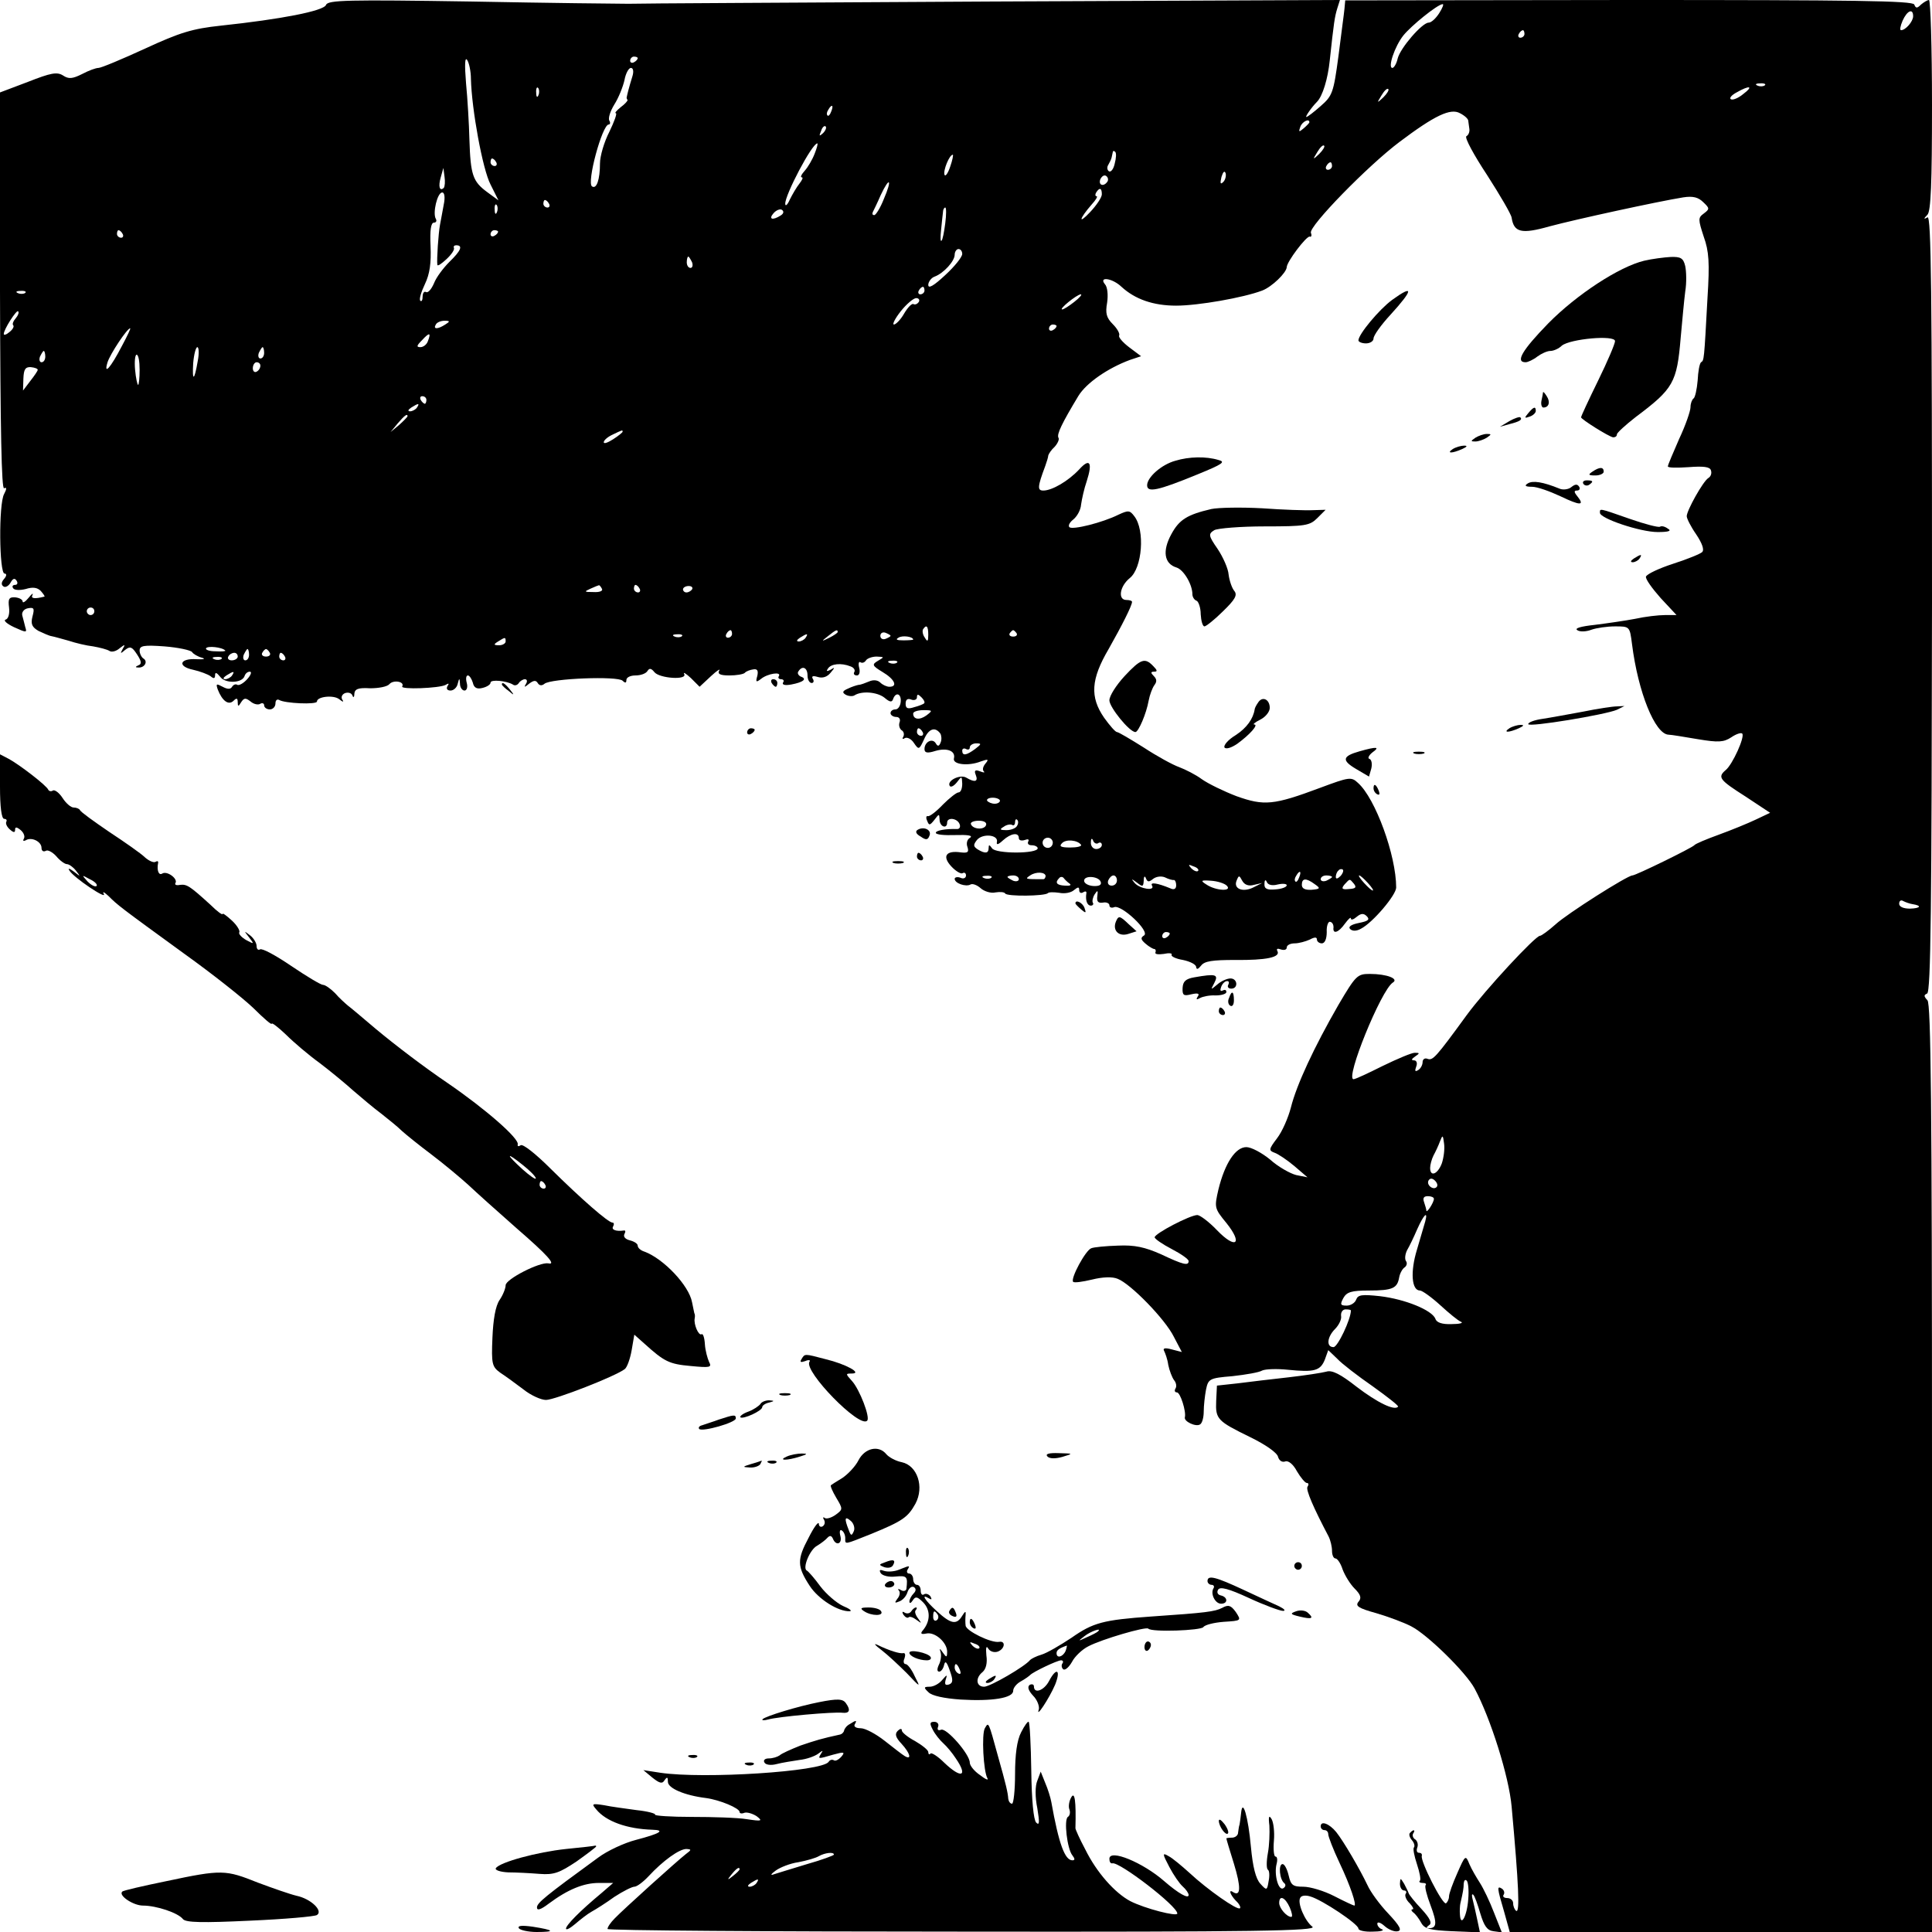 <?xml version="1.0" standalone="no"?>
<!DOCTYPE svg PUBLIC "-//W3C//DTD SVG 20010904//EN"
 "http://www.w3.org/TR/2001/REC-SVG-20010904/DTD/svg10.dtd">
<svg version="1.0" xmlns="http://www.w3.org/2000/svg"
 width="512pt" height="512pt" viewBox="0 0 512 512"
 preserveAspectRatio="xMidYMid meet">
<g transform="translate(0,512) scale(0.1,-0.1)"
fill="#000000" stroke="none">
<path d="M864 5107 c-6 -16 -119 -38 -279 -55 -75 -8 -108 -18 -201 -61 -61
-28 -116 -51 -123 -51 -7 0 -26 -7 -43 -16 -26 -13 -36 -14 -51 -4 -16 10 -32
7 -93 -17 l-74 -28 0 -528 c1 -366 4 -526 11 -521 7 4 7 -2 0 -15 -15 -26 -13
-211 1 -211 6 0 6 -6 -1 -14 -8 -9 -8 -16 -2 -20 5 -4 14 1 19 10 6 11 11 13
16 5 4 -6 2 -11 -4 -11 -6 0 -9 -4 -5 -9 3 -5 17 -6 33 -2 19 6 31 4 40 -5 7
-8 11 -14 10 -15 -27 -7 -37 -5 -32 4 3 7 -2 3 -10 -7 -9 -11 -16 -15 -16 -10
0 5 -9 10 -20 11 -16 1 -19 -4 -16 -27 2 -17 -2 -30 -9 -32 -7 -2 3 -11 22
-20 33 -15 35 -15 30 0 -2 9 -6 23 -8 31 -2 8 4 17 15 19 16 3 18 0 12 -22 -5
-20 -1 -28 16 -38 13 -6 28 -13 35 -14 6 -1 27 -7 45 -12 18 -6 47 -13 65 -15
17 -3 37 -8 43 -12 6 -4 18 -1 27 7 14 11 16 11 8 -2 -7 -13 -6 -13 7 -2 13
10 18 8 31 -12 12 -18 13 -26 4 -29 -9 -4 -9 -6 0 -6 16 -1 26 16 13 24 -5 3
-10 13 -10 21 0 13 11 15 66 11 37 -3 69 -10 73 -15 3 -5 15 -12 26 -15 11 -3
5 -5 -14 -4 -45 3 -52 -19 -9 -28 18 -4 39 -12 46 -17 8 -7 12 -7 12 3 0 8 4
7 13 -4 13 -19 58 -18 65 1 2 7 8 12 14 12 6 0 3 -9 -7 -20 -10 -11 -21 -17
-26 -15 -4 3 -10 1 -14 -5 -4 -7 -12 -7 -25 0 -17 9 -18 8 -13 -7 12 -31 29
-43 42 -30 8 8 11 7 11 -4 0 -12 2 -12 9 0 8 12 12 12 25 2 8 -7 20 -10 26 -6
5 3 10 1 10 -4 0 -6 7 -11 15 -11 8 0 15 7 15 16 0 8 4 12 10 9 14 -9 100 -13
100 -4 0 13 44 18 59 6 10 -8 13 -8 8 -1 -4 7 0 14 7 17 8 3 17 1 20 -6 2 -7
5 -5 5 4 1 13 10 17 42 15 22 0 45 4 51 11 10 12 41 7 34 -6 -6 -9 99 -5 115
4 8 5 10 4 5 -3 -4 -7 -1 -12 8 -12 8 0 17 8 19 18 4 16 5 16 6 0 0 -10 6 -18
12 -18 6 0 9 9 6 20 -3 11 -2 20 3 20 4 0 10 -9 13 -19 3 -14 11 -18 26 -14
12 3 21 9 21 14 0 9 42 5 59 -5 5 -4 12 -2 16 4 3 5 11 10 16 10 6 0 7 -6 3
-12 -6 -10 -4 -10 8 0 12 9 18 10 23 2 4 -7 11 -8 18 -2 17 14 194 21 207 8 7
-7 10 -6 10 2 0 7 11 12 24 12 14 0 28 5 32 12 5 8 10 7 18 -3 13 -17 89 -22
79 -5 -3 6 5 1 18 -11 l23 -23 30 28 c16 15 26 21 22 15 -5 -9 2 -13 27 -13
18 0 37 3 41 7 3 4 14 8 22 9 11 2 14 -3 11 -17 -5 -17 -3 -18 10 -8 17 14 55
20 47 7 -3 -4 0 -8 6 -8 6 0 9 -4 5 -9 -3 -6 6 -8 22 -5 32 6 43 15 25 21 -6
3 -10 9 -6 14 10 16 24 10 24 -11 0 -11 5 -20 11 -20 5 0 7 5 3 11 -4 7 0 9
13 5 13 -4 25 0 34 11 12 14 12 16 0 8 -10 -5 -12 -4 -7 3 8 13 35 16 60 6 9
-3 13 -10 10 -15 -3 -5 0 -9 7 -9 6 0 9 8 6 20 -3 11 -1 18 3 15 5 -3 11 -1
15 5 3 5 16 10 28 10 21 -1 21 -1 4 -11 -17 -10 -16 -13 12 -30 32 -19 41 -39
18 -39 -7 0 -18 5 -24 11 -7 7 -19 8 -30 3 -10 -4 -22 -9 -28 -9 -5 -1 -18 -5
-28 -10 -14 -6 -16 -10 -6 -16 7 -4 18 -5 23 -2 20 13 61 9 80 -6 14 -12 20
-13 23 -3 7 19 22 14 20 -8 -1 -11 -7 -20 -14 -20 -7 0 -13 -4 -13 -10 0 -5 7
-10 15 -10 8 0 12 -6 9 -14 -3 -8 0 -17 5 -21 6 -3 8 -11 5 -17 -4 -6 -2 -8 4
-4 6 3 17 -2 24 -13 13 -19 14 -18 27 10 12 28 29 34 43 15 3 -5 4 -16 1 -23
-4 -11 -8 -12 -13 -3 -9 15 -30 4 -30 -15 0 -10 7 -12 29 -5 31 9 54 0 49 -20
-4 -16 38 -21 71 -8 20 7 22 6 13 -5 -7 -8 -9 -17 -5 -21 4 -4 0 -4 -10 0 -13
5 -16 2 -11 -10 7 -18 -3 -20 -25 -7 -16 10 -53 -8 -44 -22 3 -4 11 0 19 10
13 17 13 17 14 -4 0 -13 -4 -23 -10 -23 -5 0 -24 -15 -41 -32 -17 -18 -35 -32
-40 -31 -4 2 -6 -4 -2 -12 5 -13 7 -13 19 2 13 17 13 17 14 1 0 -19 20 -26 20
-8 0 15 27 12 33 -4 3 -7 0 -13 -6 -13 -32 1 -57 -4 -57 -10 0 -5 23 -7 52 -6
32 1 47 -1 39 -7 -8 -4 -11 -15 -7 -25 4 -13 1 -16 -17 -14 -40 6 -51 -10 -26
-37 12 -13 26 -21 30 -18 5 3 9 0 9 -6 0 -7 -7 -10 -15 -6 -8 3 -15 1 -15 -3
0 -12 30 -22 42 -15 5 3 17 -1 27 -10 9 -8 27 -14 39 -11 12 2 24 1 26 -3 5
-8 104 -7 113 1 2 3 16 3 30 1 14 -3 31 0 39 7 11 9 14 9 14 0 0 -7 5 -9 10
-6 6 4 10 3 9 -2 -3 -19 2 -33 12 -33 5 0 8 4 5 8 -2 4 0 14 5 22 8 12 9 11 7
-5 -2 -14 2 -19 15 -17 9 2 17 -2 17 -7 0 -6 6 -8 13 -5 19 7 95 -64 79 -75
-10 -6 -9 -11 4 -22 9 -8 20 -14 23 -14 3 0 5 -4 3 -9 -2 -5 8 -6 22 -4 14 3
23 2 21 -2 -3 -4 11 -11 30 -14 19 -4 35 -12 35 -19 1 -7 5 -6 13 4 9 12 30
15 90 15 82 -1 122 7 112 24 -3 6 1 7 9 4 9 -3 16 -1 16 5 0 6 9 11 21 11 11
0 29 5 40 10 13 7 19 7 19 0 0 -5 6 -10 13 -10 8 0 13 12 13 30 -1 16 4 29 9
27 6 -1 9 -8 9 -14 -3 -20 13 -15 30 9 9 12 16 19 16 14 0 -5 7 -3 15 4 12 10
19 10 27 2 9 -9 4 -13 -21 -18 -20 -4 -29 -10 -23 -16 6 -6 17 -6 29 1 31 16
93 89 93 109 0 85 -55 236 -101 277 -18 17 -23 16 -101 -13 -123 -46 -148 -48
-221 -22 -34 13 -75 33 -92 45 -16 12 -44 26 -60 32 -17 6 -59 29 -94 52 -35
22 -67 41 -71 41 -4 0 -19 17 -34 38 -38 55 -35 102 12 182 35 62 62 115 62
125 0 3 -7 5 -15 5 -23 0 -18 36 9 58 33 26 41 127 12 164 -12 16 -16 16 -42
4 -42 -21 -122 -41 -130 -33 -4 4 1 13 10 20 10 8 20 25 21 40 2 14 8 42 15
62 16 50 8 62 -20 31 -29 -31 -72 -56 -95 -56 -16 0 -16 9 5 65 4 11 8 24 8
28 1 4 8 15 17 23 8 9 13 20 10 24 -5 9 9 38 53 111 21 34 77 73 136 95 l30
10 -32 24 c-17 13 -29 27 -26 31 2 5 -5 18 -17 30 -17 17 -20 29 -15 57 3 20
1 42 -6 49 -17 21 20 16 44 -7 36 -33 84 -50 145 -50 58 0 178 21 228 40 26
10 64 47 65 62 0 14 52 83 61 81 4 -2 6 3 3 10 -6 17 151 178 235 241 93 70
135 90 160 76 12 -6 22 -15 22 -20 1 -6 2 -16 3 -22 1 -7 -2 -16 -8 -19 -5 -4
20 -50 55 -103 34 -53 64 -104 65 -113 6 -39 26 -44 100 -23 71 19 287 66 355
77 26 4 40 0 53 -13 17 -16 17 -18 1 -30 -15 -11 -15 -15 0 -61 14 -39 16 -69
10 -163 -9 -166 -9 -165 -17 -170 -4 -3 -8 -25 -9 -48 -2 -24 -7 -46 -11 -48
-4 -3 -8 -13 -8 -23 0 -10 -13 -48 -30 -84 -16 -37 -30 -69 -30 -73 0 -4 25
-4 55 -2 39 3 56 1 59 -8 3 -8 0 -17 -7 -21 -14 -9 -57 -86 -57 -101 0 -6 11
-28 25 -48 16 -24 22 -41 16 -47 -5 -5 -40 -19 -77 -31 -37 -12 -69 -27 -72
-34 -2 -6 16 -31 39 -57 l42 -45 -31 0 c-17 0 -52 -4 -79 -10 -26 -5 -75 -12
-107 -16 -37 -4 -54 -9 -46 -14 7 -5 24 -4 37 1 14 5 42 9 63 9 39 0 39 0 45
-47 16 -127 61 -239 97 -240 7 0 42 -6 78 -12 54 -9 68 -8 88 5 13 9 26 13 29
10 8 -8 -26 -83 -44 -97 -22 -19 -16 -26 53 -70 l65 -43 -38 -18 c-21 -10 -65
-28 -98 -40 -33 -12 -62 -24 -65 -28 -6 -7 -155 -80 -164 -80 -13 0 -174 -102
-204 -130 -18 -16 -37 -30 -41 -30 -12 0 -144 -142 -194 -210 -83 -114 -90
-121 -104 -116 -7 3 -13 -1 -13 -9 0 -7 -5 -17 -12 -21 -8 -5 -9 -2 -5 9 4 10
1 17 -6 17 -8 0 -6 4 3 10 13 9 13 10 -1 10 -8 0 -46 -16 -85 -35 -38 -19 -72
-35 -77 -35 -23 0 73 236 104 256 17 10 -15 23 -61 23 -33 0 -37 -4 -83 -82
-65 -113 -111 -212 -126 -272 -7 -27 -23 -64 -37 -82 -22 -29 -22 -32 -6 -38
9 -3 33 -19 52 -35 l35 -30 -30 6 c-16 4 -48 22 -69 41 -22 18 -50 33 -63 33
-29 0 -57 -43 -74 -112 -11 -48 -11 -50 21 -89 45 -56 25 -71 -25 -19 -21 22
-45 40 -52 40 -19 0 -113 -49 -113 -59 0 -4 20 -18 45 -31 25 -13 45 -27 45
-32 0 -13 -14 -10 -73 18 -43 19 -70 25 -114 23 -32 -1 -64 -4 -71 -7 -15 -5
-56 -81 -48 -89 3 -3 25 0 50 6 28 7 54 8 68 2 34 -13 126 -107 149 -154 l21
-40 -27 7 c-18 5 -24 3 -20 -4 3 -6 9 -22 11 -37 3 -15 10 -33 15 -40 6 -7 8
-17 4 -23 -3 -5 -2 -10 4 -10 9 0 25 -51 21 -66 -3 -11 29 -26 40 -19 6 3 10
19 10 34 0 16 3 42 6 58 6 29 9 31 70 36 36 4 71 10 79 15 9 4 39 5 68 2 70
-7 86 -3 98 27 l9 25 24 -23 c12 -13 55 -46 94 -73 39 -28 70 -52 67 -54 -10
-11 -55 11 -110 53 -42 33 -65 45 -80 40 -11 -3 -56 -10 -100 -15 -44 -5 -105
-12 -135 -16 l-55 -6 -2 -41 c-2 -48 3 -53 91 -96 39 -19 71 -41 73 -52 3 -10
11 -15 19 -12 8 3 21 -7 31 -26 10 -17 22 -31 26 -31 5 0 6 -4 2 -10 -5 -8 16
-56 56 -132 5 -10 9 -27 9 -38 0 -11 4 -20 9 -20 5 0 14 -13 19 -29 6 -16 20
-39 32 -51 16 -16 19 -25 10 -35 -9 -11 0 -17 47 -30 31 -9 74 -25 93 -35 43
-22 145 -122 168 -165 42 -78 91 -233 98 -313 19 -209 22 -282 12 -276 -4 3
-8 12 -8 20 0 8 -7 14 -16 14 -8 0 -13 4 -9 9 3 5 1 12 -5 16 -13 8 -13 3 6
-61 l15 -54 560 0 559 0 0 1228 c0 969 -3 1231 -12 1241 -10 11 -10 14 -1 18
10 3 12 234 13 1034 0 827 -2 1029 -12 1023 -10 -6 -11 -4 0 7 9 10 12 82 12
291 0 153 -4 278 -8 278 -4 0 -14 -6 -21 -12 -11 -11 -14 -10 -18 0 -4 10
-158 12 -756 12 l-752 -1 -2 -22 c-1 -12 -9 -69 -16 -126 -13 -97 -16 -105
-47 -132 -18 -16 -35 -29 -38 -29 -4 0 14 26 28 40 15 15 29 61 34 110 11 102
13 115 20 138 l7 22 -923 -4 c-508 -3 -941 -5 -963 -6 -22 0 -210 2 -417 6
-326 5 -379 4 -384 -9z m2950 -22 c-9 -14 -21 -25 -28 -25 -17 0 -75 -67 -82
-95 -3 -14 -10 -25 -14 -25 -13 0 6 57 29 86 21 26 90 82 104 83 4 1 0 -10 -9
-24z m1256 -8 c0 -14 -20 -37 -32 -37 -4 0 -2 11 4 25 12 27 28 34 28 12z
m-1030 -47 c0 -5 -5 -10 -11 -10 -5 0 -7 5 -4 10 3 6 8 10 11 10 2 0 4 -4 4
-10z m-2792 -119 c2 -81 31 -240 52 -280 l21 -42 -30 22 c-38 28 -44 45 -47
139 -1 41 -5 109 -9 150 -4 49 -3 70 3 61 5 -7 10 -30 10 -50z m442 55 c0 -3
-4 -8 -10 -11 -5 -3 -10 -1 -10 4 0 6 5 11 10 11 6 0 10 -2 10 -4z m-14 -48
c-4 -13 -9 -30 -11 -38 -2 -8 -4 -16 -4 -17 -1 -2 0 -5 2 -8 1 -2 -7 -11 -18
-19 -11 -9 -17 -16 -13 -16 4 0 -4 -22 -17 -49 -14 -27 -25 -65 -25 -84 0 -43
-9 -69 -21 -61 -15 9 27 164 44 164 4 0 5 5 2 10 -4 6 2 25 13 43 11 17 23 47
27 65 3 17 11 32 17 32 6 0 8 -9 4 -22z m3001 -24 c-3 -3 -12 -4 -19 -1 -8 3
-5 6 6 6 11 1 17 -2 13 -5z m-3250 -26 c-3 -8 -6 -5 -6 6 -1 11 2 17 5 13 3
-3 4 -12 1 -19z m2239 -6 c-17 -16 -18 -16 -5 5 7 12 15 20 18 17 3 -2 -3 -12
-13 -22z m954 9 c-13 -11 -28 -17 -33 -14 -5 3 2 11 15 18 35 20 46 17 18 -4z
m-2417 -46 c-3 -9 -8 -14 -10 -11 -3 3 -2 9 2 15 9 16 15 13 8 -4z m1267 -29
c0 -2 -7 -9 -15 -16 -13 -11 -14 -10 -9 4 5 14 24 23 24 12z m-1289 -29 c-10
-9 -11 -8 -5 6 3 10 9 15 12 12 3 -3 0 -11 -7 -18z m-22 -54 c-6 -16 -18 -36
-26 -45 -9 -10 -13 -18 -8 -18 4 0 1 -7 -6 -16 -8 -10 -19 -29 -26 -43 -6 -14
-12 -19 -12 -11 -1 23 71 160 85 160 2 0 -1 -12 -7 -27z m1337 -1 c-17 -16
-18 -16 -5 5 7 12 15 20 18 17 3 -2 -3 -12 -13 -22z m-542 -26 c-3 -14 -10
-23 -15 -20 -5 3 -6 11 -2 17 4 7 8 15 9 20 1 4 2 10 3 14 0 3 3 4 6 1 4 -3 3
-17 -1 -32z m-436 -8 c-6 -18 -13 -27 -15 -21 -4 11 13 53 22 53 2 0 -1 -15
-7 -32z m-1203 12 c3 -5 1 -10 -4 -10 -6 0 -11 5 -11 10 0 6 2 10 4 10 3 0 8
-4 11 -10z m2215 -10 c0 -5 -5 -10 -11 -10 -5 0 -7 5 -4 10 3 6 8 10 11 10 2
0 4 -4 4 -10z m-2354 -58 c-11 -10 -15 4 -8 28 l7 25 3 -23 c2 -13 1 -26 -2
-30z m2066 16 c-8 -8 -9 -4 -5 13 4 13 8 18 11 10 2 -7 -1 -18 -6 -23z m-307
1 c-10 -15 -25 -10 -19 6 4 8 10 12 15 9 5 -3 7 -10 4 -15z m-593 -47 c-9 -23
-21 -42 -25 -42 -5 0 -6 3 -4 8 2 4 12 24 21 45 24 51 31 42 8 -11z m578 13
c0 -8 -14 -29 -31 -47 -33 -35 -29 -18 4 20 11 12 17 22 13 22 -4 0 -4 5 -1
10 9 14 15 12 15 -5z m-1744 -27 c-3 -18 -8 -42 -10 -54 -4 -21 -9 -92 -7
-106 1 -4 11 3 24 15 13 12 22 25 20 30 -2 4 1 7 6 7 19 0 12 -15 -18 -44 -16
-16 -35 -41 -41 -57 -7 -16 -16 -26 -21 -23 -5 3 -9 -3 -9 -12 0 -10 -3 -14
-6 -11 -4 3 2 23 12 44 13 27 17 56 15 101 -2 42 1 62 9 62 6 0 8 5 5 10 -9
15 4 70 17 70 6 0 8 -13 4 -32z m279 2 c3 -5 1 -10 -4 -10 -6 0 -11 5 -11 10
0 6 2 10 4 10 3 0 8 -4 11 -10z m-138 -22 c-3 -8 -6 -5 -6 6 -1 11 2 17 5 13
3 -3 4 -12 1 -19z m752 -9 c-22 -14 -33 -10 -19 6 7 8 17 12 22 9 6 -4 5 -10
-3 -15z m436 -21 c-3 -23 -7 -44 -10 -46 -3 -3 -3 10 -1 29 2 19 4 40 5 47 0
6 3 12 6 12 3 0 3 -19 0 -42z m-2180 -28 c3 -5 1 -10 -4 -10 -6 0 -11 5 -11
10 0 6 2 10 4 10 3 0 8 -4 11 -10z m995 6 c0 -3 -4 -8 -10 -11 -5 -3 -10 -1
-10 4 0 6 5 11 10 11 6 0 10 -2 10 -4z m1230 -59 c0 -8 -20 -33 -45 -56 -30
-28 -45 -37 -45 -26 0 8 8 19 17 22 24 9 53 41 53 58 0 8 5 15 10 15 6 0 10
-6 10 -13z m-716 -22 c3 -8 1 -15 -4 -15 -6 0 -10 7 -10 15 0 8 2 15 4 15 2 0
6 -7 10 -15z m616 -75 c0 -5 -5 -10 -11 -10 -5 0 -7 5 -4 10 3 6 8 10 11 10 2
0 4 -4 4 -10z m-2383 -6 c-3 -3 -12 -4 -19 -1 -8 3 -5 6 6 6 11 1 17 -2 13 -5z
m2780 -24 c-14 -11 -28 -20 -32 -20 -10 0 38 39 49 40 5 0 -3 -9 -17 -20z
m-412 0 c-4 -6 -10 -8 -14 -6 -4 3 -15 -8 -25 -25 -9 -16 -22 -29 -27 -29 -5
0 3 16 18 35 15 19 34 35 41 35 7 0 10 -5 7 -10z m-2393 -43 c-7 -8 -10 -16
-7 -19 3 -3 -1 -11 -10 -18 -8 -7 -15 -9 -15 -5 0 12 34 65 38 60 3 -3 0 -11
-6 -18z m1138 -17 c-20 -13 -33 -13 -25 0 3 6 14 10 23 10 15 0 15 -2 2 -10z
m1620 -4 c0 -3 -4 -8 -10 -11 -5 -3 -10 -1 -10 4 0 6 5 11 10 11 6 0 10 -2 10
-4z m-2477 -53 c-30 -58 -49 -79 -38 -43 7 22 52 90 60 90 2 0 -8 -21 -22 -47z
m811 13 c-3 -9 -12 -16 -20 -16 -11 0 -10 4 4 18 20 22 25 21 16 -2z m-610
-53 c-9 -53 -15 -55 -12 -5 2 23 7 42 11 42 4 0 5 -17 1 -37z m176 22 c0 -8
-4 -15 -10 -15 -5 0 -7 7 -4 15 4 8 8 15 10 15 2 0 4 -7 4 -15z m-580 -10 c0
-8 -4 -15 -10 -15 -5 0 -7 7 -4 15 4 8 8 15 10 15 2 0 4 -7 4 -15z m250 -35
c0 -22 -2 -40 -4 -40 -2 0 -6 18 -8 40 -2 22 0 40 4 40 5 0 8 -18 8 -40z m320
11 c0 -6 -4 -13 -10 -16 -5 -3 -10 1 -10 9 0 9 5 16 10 16 6 0 10 -4 10 -9z
m-590 -11 c0 -3 -9 -16 -20 -30 l-19 -25 1 32 c1 24 5 31 20 30 10 -1 18 -4
18 -7z m1030 -80 c0 -5 -2 -10 -4 -10 -3 0 -8 5 -11 10 -3 6 -1 10 4 10 6 0
11 -4 11 -10z m-25 -20 c-3 -5 -12 -10 -18 -10 -7 0 -6 4 3 10 19 12 23 12 15
0z m-25 -23 c0 -2 -10 -12 -22 -23 l-23 -19 19 23 c18 21 26 27 26 19z m570
-41 c0 -2 -11 -11 -25 -20 -14 -9 -25 -13 -25 -8 0 5 10 14 23 20 27 13 27 13
27 8z m-55 -416 c4 -6 -6 -10 -22 -9 -25 0 -26 1 -8 9 11 5 21 9 22 9 1 1 5
-3 8 -9z m100 0 c3 -5 1 -10 -4 -10 -6 0 -11 5 -11 10 0 6 2 10 4 10 3 0 8 -4
11 -10z m139 -2 c-3 -4 -9 -8 -15 -8 -5 0 -9 4 -9 8 0 5 7 9 15 9 8 0 12 -4 9
-9z m-1584 -58 c0 -5 -4 -10 -10 -10 -5 0 -10 5 -10 10 0 6 5 10 10 10 6 0 10
-4 10 -10z m2210 -62 c0 -18 -2 -20 -9 -8 -6 8 -7 18 -5 22 9 14 14 9 14 -14z
m-520 2 c0 -5 -5 -10 -11 -10 -5 0 -7 5 -4 10 3 6 8 10 11 10 2 0 4 -4 4 -10z
m280 5 c0 -2 -10 -9 -22 -15 -22 -11 -22 -10 -4 4 21 17 26 19 26 11z m140
-10 c0 -2 -6 -5 -13 -8 -8 -3 -14 1 -14 8 0 7 6 11 14 8 7 -3 13 -6 13 -8z
m334 7 c3 -5 -1 -9 -9 -9 -8 0 -12 4 -9 9 3 4 7 8 9 8 2 0 6 -4 9 -8z m-887
-8 c-3 -3 -12 -4 -19 -1 -8 3 -5 6 6 6 11 1 17 -2 13 -5z m328 -4 c-3 -5 -12
-10 -18 -10 -7 0 -6 4 3 10 19 12 23 12 15 0z m285 -5 c0 -1 -12 -2 -26 -2
-17 0 -22 2 -13 7 10 7 39 3 39 -5z m-1080 -5 c0 -5 -8 -10 -17 -10 -15 0 -16
2 -3 10 19 12 20 12 20 0z m-743 -24 c2 -2 -9 -3 -26 -2 -16 0 -27 4 -25 8 4
7 43 3 51 -6z m63 -11 c0 -8 -4 -15 -10 -15 -5 0 -7 7 -4 15 4 8 8 15 10 15 2
0 4 -7 4 -15z m55 5 c3 -5 -1 -10 -10 -10 -9 0 -13 5 -10 10 3 6 8 10 10 10 2
0 7 -4 10 -10z m-85 -10 c0 -5 -7 -10 -16 -10 -8 0 -12 5 -9 10 3 6 10 10 16
10 5 0 9 -4 9 -10z m125 0 c3 -5 1 -10 -4 -10 -6 0 -11 5 -11 10 0 6 2 10 4
10 3 0 8 -4 11 -10z m-168 -6 c-3 -3 -12 -4 -19 -1 -8 3 -5 6 6 6 11 1 17 -2
13 -5z m1790 -10 c-3 -3 -12 -4 -19 -1 -8 3 -5 6 6 6 11 1 17 -2 13 -5z
m-1762 -34 c-3 -5 -12 -10 -18 -10 -7 0 -6 4 3 10 19 12 23 12 15 0z m1834
-74 c-2 -2 -14 -7 -26 -10 -18 -6 -23 -3 -23 9 0 11 5 15 15 11 8 -3 15 0 15
6 0 9 3 9 12 0 6 -6 10 -13 7 -16z m6 -32 c-18 -13 -35 -11 -35 5 0 5 12 9 27
9 25 0 25 -1 8 -14z m-10 -44 c3 -5 1 -10 -4 -10 -6 0 -11 5 -11 10 0 6 2 10
4 10 3 0 8 -4 11 -10z m139 -45 c-23 -17 -34 -19 -34 -4 0 5 5 7 10 4 6 -3 10
-1 10 4 0 6 8 11 17 11 15 0 14 -2 -3 -15z m66 -137 c0 -4 -6 -8 -14 -8 -8 0
-17 4 -20 8 -2 4 4 8 15 8 10 0 19 -4 19 -8z m-37 -65 c-5 -13 -35 -11 -40 3
-2 5 8 9 21 9 14 0 22 -5 19 -12z m82 -2 c-3 -6 -16 -11 -28 -11 -17 0 -19 2
-7 9 8 6 18 7 22 5 4 -3 8 0 8 7 0 7 3 10 6 6 3 -3 3 -10 -1 -16z m-53 -42
c-2 -9 3 -8 16 4 21 19 42 22 42 6 0 -6 7 -8 16 -5 8 3 12 2 9 -4 -3 -6 1 -10
9 -10 9 0 16 -4 16 -8 0 -15 -112 -15 -121 0 -7 10 -9 10 -9 1 0 -15 -9 -16
-29 -4 -12 8 -12 12 -2 25 15 18 57 14 53 -5z m148 -2 c0 -8 -6 -14 -13 -14
-8 0 -14 6 -14 14 0 7 6 13 14 13 7 0 13 -6 13 -13z m75 -6 c2 -4 -11 -7 -29
-7 -24 0 -30 3 -22 11 10 12 42 9 51 -4z m46 5 c5 3 9 0 9 -5 0 -6 -7 -11 -15
-11 -8 0 -15 8 -14 18 0 10 3 12 6 4 2 -6 9 -10 14 -6z m264 -74 c-3 -3 -11 0
-18 7 -9 10 -8 11 6 5 10 -3 15 -9 12 -12z m377 -14 c-7 -7 -12 -8 -12 -2 0 6
3 14 7 17 3 4 9 5 12 2 2 -3 -1 -11 -7 -17z m-781 0 c-1 -5 -3 -8 -6 -8 -48 0
-50 0 -35 10 16 11 41 9 41 -2z m672 -3 c-3 -9 -8 -14 -10 -11 -3 3 -2 9 2 15
9 16 15 13 8 -4z m-816 -1 c-3 -3 -12 -4 -19 -1 -8 3 -5 6 6 6 11 1 17 -2 13
-5z m73 -4 c0 -5 -7 -7 -15 -4 -8 4 -15 8 -15 10 0 2 7 4 15 4 8 0 15 -4 15
-10z m135 -12 c5 -4 0 -6 -13 -5 -22 1 -27 8 -15 20 3 4 9 4 12 0 3 -4 10 -11
16 -15z m82 5 c3 -8 -4 -12 -20 -11 -13 1 -24 7 -24 14 0 15 39 12 44 -3z m43
4 c0 -8 -6 -14 -14 -14 -8 0 -12 6 -9 14 3 7 9 13 14 13 5 0 9 -6 9 -13z m96
4 c8 6 21 8 31 4 10 -5 21 -8 24 -7 3 0 6 -6 6 -14 0 -10 -6 -13 -16 -8 -34
14 -54 17 -48 7 9 -15 -32 -9 -46 7 -10 12 -9 12 6 1 15 -12 17 -11 18 5 0 12
3 14 6 6 4 -10 8 -10 19 -1z m267 -16 l22 5 -22 -11 c-28 -15 -55 -5 -46 17 6
15 7 15 15 0 6 -11 17 -15 31 -11z m207 21 c0 -2 -7 -6 -15 -10 -8 -3 -15 -1
-15 4 0 6 7 10 15 10 8 0 15 -2 15 -4z m95 -16 c10 -11 16 -20 13 -20 -3 0
-13 9 -23 20 -10 11 -16 20 -13 20 3 0 13 -9 23 -20z m-374 -7 c16 -16 -29
-14 -54 3 -16 10 -15 12 12 10 17 -1 36 -7 42 -13z m135 3 c13 3 24 2 24 -2 0
-5 -14 -10 -30 -11 -23 -2 -30 2 -29 15 0 10 3 12 6 5 3 -8 14 -11 29 -7z m98
1 c16 -11 15 -13 -8 -15 -17 -1 -26 3 -26 13 0 18 11 19 34 2z m104 1 c8 -10
4 -13 -13 -14 -19 -2 -21 1 -12 12 15 16 13 16 25 2z m1480 -54 c26 -4 22 -11
-6 -12 -18 0 -29 5 -29 13 0 8 5 11 11 7 6 -3 17 -7 24 -8z m-1968 -78 c0 -3
-4 -8 -10 -11 -5 -3 -10 -1 -10 4 0 6 5 11 10 11 6 0 10 -2 10 -4z m721 -609
c-11 -29 -31 -37 -31 -12 0 8 4 23 9 33 5 9 13 26 17 37 7 18 8 18 11 -6 2
-14 -1 -37 -6 -52z m-14 -63 c-9 -9 -28 6 -21 18 4 6 10 6 17 -1 6 -6 8 -13 4
-17z m-7 -31 c0 -10 -20 -40 -20 -31 0 3 -3 13 -6 22 -4 11 -1 16 10 16 9 0
16 -3 16 -7z m-23 -60 c-3 -10 -13 -44 -22 -75 -18 -59 -14 -108 8 -108 6 0
31 -18 54 -39 23 -21 47 -41 55 -44 7 -3 -4 -6 -25 -6 -25 -1 -40 4 -43 14 -9
23 -80 52 -147 60 -47 5 -58 4 -63 -9 -3 -9 -15 -16 -25 -16 -17 0 -18 3 -9
20 9 16 21 20 68 20 63 0 75 6 80 35 2 11 9 23 14 26 6 4 8 12 4 17 -4 6 -2
19 3 29 6 10 18 35 27 56 17 38 29 50 21 20z m-197 -236 c0 -23 -35 -97 -46
-97 -20 0 -17 27 4 48 10 10 18 26 16 35 -1 9 4 17 12 17 8 0 14 -1 14 -3z"/>
<path d="M4357 4429 c-66 -16 -178 -89 -254 -166 -69 -71 -88 -103 -60 -103 6
0 21 7 31 15 11 8 26 15 35 15 8 0 22 6 30 14 22 18 141 29 141 12 0 -7 -20
-54 -45 -105 -25 -51 -45 -94 -45 -97 0 -5 73 -51 85 -53 6 0 10 3 10 8 0 4
23 25 50 46 100 75 109 91 119 210 4 44 9 99 12 122 4 24 3 54 0 68 -5 21 -12
25 -39 24 -17 -1 -49 -5 -70 -10z"/>
<path d="M3689 4325 c-34 -25 -89 -91 -89 -107 0 -4 9 -8 20 -8 11 0 20 6 20
13 0 8 20 36 45 63 61 67 62 81 4 39z"/>
<path d="M4089 4080 c0 -3 -2 -13 -4 -22 -2 -10 1 -18 5 -18 15 0 19 15 9 30
-5 8 -9 13 -10 10z"/>
<path d="M4050 4025 c-11 -13 -10 -14 4 -9 9 3 16 10 16 15 0 13 -6 11 -20 -6z"/>
<path d="M4000 4004 l-25 -15 25 7 c28 7 35 12 29 18 -2 2 -15 -2 -29 -10z"/>
<path d="M3910 3960 c-13 -9 -13 -10 0 -10 8 0 22 5 30 10 13 9 13 10 0 10 -8
0 -22 -5 -30 -10z"/>
<path d="M3850 3930 c-18 -12 -2 -12 25 0 13 6 15 9 5 9 -8 0 -22 -4 -30 -9z"/>
<path d="M3115 3899 c-37 -10 -75 -44 -75 -65 0 -20 27 -15 134 29 66 27 75
33 55 38 -33 10 -78 9 -114 -2z"/>
<path d="M4220 3870 c-12 -8 -11 -10 8 -10 12 0 22 5 22 10 0 13 -11 13 -30 0z"/>
<path d="M4049 3839 c-10 -6 -7 -9 11 -9 14 0 47 -12 75 -25 52 -25 66 -26 45
0 -9 11 -9 15 -1 15 7 0 9 5 6 10 -5 8 -11 7 -21 -1 -7 -6 -22 -8 -31 -4 -44
18 -71 22 -84 14z"/>
<path d="M4196 3838 c3 -5 10 -6 15 -3 13 9 11 12 -6 12 -8 0 -12 -4 -9 -9z"/>
<path d="M3210 3771 c-64 -15 -85 -28 -106 -67 -24 -44 -19 -78 14 -88 19 -6
42 -45 42 -71 0 -7 5 -15 11 -17 5 -2 11 -18 11 -36 1 -17 5 -32 10 -32 4 0
27 18 49 40 32 31 39 43 30 54 -6 7 -13 27 -15 43 -1 16 -15 47 -29 68 -25 36
-25 40 -9 50 9 5 70 10 134 10 107 0 119 2 139 22 l22 22 -34 -1 c-19 -1 -79
1 -134 5 -55 3 -116 2 -135 -2z"/>
<path d="M4240 3761 c0 -15 107 -51 153 -51 29 0 38 3 27 9 -8 6 -17 8 -21 5
-5 -2 -40 7 -80 21 -83 29 -79 28 -79 16z"/>
<path d="M4330 3640 c-9 -6 -10 -10 -3 -10 6 0 15 5 18 10 8 12 4 12 -15 0z"/>
<path d="M2980 3328 c-22 -24 -40 -52 -40 -64 0 -18 53 -84 69 -84 8 0 29 49
35 83 3 16 10 34 15 41 7 9 7 16 -1 24 -9 9 -9 12 1 12 9 0 8 4 -3 15 -22 23
-33 19 -76 -27z"/>
<path d="M2045 3310 c3 -5 8 -10 11 -10 2 0 4 5 4 10 0 6 -5 10 -11 10 -5 0
-7 -4 -4 -10z"/>
<path d="M1330 3306 c0 -2 8 -10 18 -17 15 -13 16 -12 3 4 -13 16 -21 21 -21
13z"/>
<path d="M3334 3258 c-5 -7 -9 -15 -9 -18 -4 -25 -21 -49 -50 -68 -20 -12 -33
-27 -30 -33 4 -5 18 -1 34 10 33 24 57 51 45 51 -5 0 2 6 16 13 14 7 25 21 25
31 0 23 -20 32 -31 14z"/>
<path d="M4195 3234 c-38 -7 -87 -16 -107 -19 -21 -3 -38 -9 -38 -14 0 -9 205
25 235 38 l20 10 -20 -1 c-11 0 -51 -6 -90 -14z"/>
<path d="M4000 3190 c-18 -12 -2 -12 25 0 13 6 15 9 5 9 -8 0 -22 -4 -30 -9z"/>
<path d="M1980 3179 c0 -5 5 -7 10 -4 6 3 10 8 10 11 0 2 -4 4 -10 4 -5 0 -10
-5 -10 -11z"/>
<path d="M3603 3129 c-46 -13 -48 -24 -9 -47 l34 -20 6 21 c3 12 1 24 -5 26
-5 1 -2 9 8 17 21 15 12 16 -34 3z"/>
<path d="M3748 3123 c6 -2 18 -2 25 0 6 3 1 5 -13 5 -14 0 -19 -2 -12 -5z"/>
<path d="M0 3035 c0 -53 4 -85 11 -85 5 0 8 -3 6 -7 -3 -5 1 -14 9 -21 10 -9
14 -9 14 -1 0 8 4 8 15 -1 8 -7 12 -17 8 -23 -3 -5 -1 -7 5 -4 15 10 42 -3 42
-20 0 -8 5 -11 11 -8 5 4 18 -3 28 -14 10 -12 23 -21 28 -21 6 0 17 -8 24 -17
13 -17 13 -17 -5 -3 -12 9 -17 10 -12 3 10 -18 101 -79 91 -62 -4 8 1 5 13 -6
24 -24 29 -28 201 -153 74 -53 156 -118 183 -144 26 -26 48 -45 48 -41 0 4 17
-9 38 -29 20 -20 60 -54 89 -75 29 -22 69 -55 90 -74 21 -18 54 -46 73 -60 19
-15 44 -35 55 -46 11 -10 47 -39 79 -63 33 -25 76 -61 97 -80 20 -19 78 -71
128 -115 82 -71 106 -98 84 -93 -23 4 -113 -42 -113 -58 0 -8 -7 -26 -16 -39
-11 -16 -17 -52 -19 -100 -3 -70 -1 -77 21 -93 14 -9 41 -29 61 -44 20 -16 47
-28 60 -28 23 0 185 63 209 82 6 5 14 27 18 50 l7 41 27 -24 c52 -47 65 -54
122 -59 52 -5 57 -4 49 11 -4 9 -10 30 -11 47 -1 17 -5 29 -9 26 -8 -4 -21 27
-18 42 1 5 1 11 -1 14 -1 3 -3 16 -6 29 -8 44 -75 115 -126 134 -10 3 -18 10
-18 16 0 5 -9 11 -21 14 -12 3 -18 10 -14 17 3 6 3 10 -2 9 -20 -3 -34 2 -28
11 3 6 2 10 -2 10 -11 0 -82 62 -164 143 -38 38 -73 66 -79 62 -6 -4 -9 -3 -8
2 5 15 -84 93 -186 163 -62 42 -137 99 -191 144 -33 28 -66 56 -73 61 -7 6
-23 20 -34 33 -12 12 -26 22 -32 22 -6 0 -44 23 -84 50 -41 28 -78 48 -83 44
-5 -3 -9 1 -9 9 0 8 -8 21 -17 28 -17 13 -17 13 -3 -5 14 -18 14 -19 -8 -7
-12 7 -20 16 -18 20 3 4 -6 19 -19 31 -14 13 -25 21 -25 18 0 -4 -15 7 -32 24
-56 51 -63 55 -81 53 -9 -2 -15 0 -12 5 7 11 -22 33 -35 25 -9 -6 -15 8 -11
28 1 5 -2 6 -7 3 -5 -3 -18 3 -28 12 -10 10 -53 40 -94 67 -41 28 -76 53 -78
58 -2 4 -10 7 -17 7 -7 0 -20 11 -29 25 -9 14 -21 23 -26 20 -4 -3 -10 -2 -12
2 -4 11 -77 67 -105 82 l-23 12 0 -86z m256 -263 c-4 -3 -14 2 -24 12 -16 18
-16 18 6 6 13 -6 21 -14 18 -18z m1164 -775 c0 -4 -16 7 -35 24 -45 41 -45 48
0 12 19 -15 35 -31 35 -36z m25 -17 c3 -5 1 -10 -4 -10 -6 0 -11 5 -11 10 0 6
2 10 4 10 3 0 8 -4 11 -10z"/>
<path d="M3640 3031 c0 -6 4 -13 10 -16 6 -3 7 1 4 9 -7 18 -14 21 -14 7z"/>
<path d="M2432 2921 c-7 -4 -5 -11 8 -18 14 -10 19 -9 23 2 7 15 -14 26 -31
16z"/>
<path d="M2430 2850 c0 -5 5 -10 11 -10 5 0 7 5 4 10 -3 6 -8 10 -11 10 -2 0
-4 -4 -4 -10z"/>
<path d="M2368 2833 c6 -2 18 -2 25 0 6 3 1 5 -13 5 -14 0 -19 -2 -12 -5z"/>
<path d="M2850 2726 c0 -2 7 -9 15 -16 13 -11 14 -10 9 4 -5 14 -24 23 -24 12z"/>
<path d="M2957 2677 c-9 -23 8 -40 33 -32 l22 7 -21 19 c-24 23 -27 23 -34 6z"/>
<path d="M3165 2530 c-23 -4 -30 -11 -31 -28 -1 -20 3 -22 23 -17 18 4 23 2
17 -6 -5 -8 -3 -9 6 -4 7 4 26 8 41 7 16 0 29 4 29 9 0 6 -4 7 -10 4 -6 -3 -7
1 -4 9 3 9 10 16 16 16 5 0 6 -4 3 -10 -3 -5 0 -10 8 -10 19 0 17 27 -2 27 -9
0 -25 -7 -35 -16 -18 -15 -18 -15 -8 4 12 23 4 25 -53 15z"/>
<path d="M3257 2475 c-4 -8 -2 -17 3 -20 6 -4 10 3 10 14 0 25 -6 27 -13 6z"/>
<path d="M3230 2440 c0 -5 5 -10 11 -10 5 0 7 5 4 10 -3 6 -8 10 -11 10 -2 0
-4 -4 -4 -10z"/>
<path d="M2124 1518 c-5 -8 -2 -9 10 -5 9 4 15 3 11 -2 -15 -25 133 -177 153
-156 9 8 -20 83 -40 105 -17 19 -18 20 -1 20 30 0 -15 25 -69 38 -57 15 -55
15 -64 0z"/>
<path d="M2068 1423 c6 -2 18 -2 25 0 6 3 1 5 -13 5 -14 0 -19 -2 -12 -5z"/>
<path d="M2015 1399 c-4 -5 -18 -15 -32 -20 -14 -5 -23 -12 -21 -15 7 -6 58
17 58 27 0 4 8 10 18 12 15 4 15 5 0 6 -9 0 -20 -4 -23 -10z"/>
<path d="M1905 1358 c-16 -6 -36 -12 -44 -15 -8 -2 -11 -6 -8 -10 9 -8 97 17
97 28 0 11 -5 10 -45 -3z"/>
<path d="M2275 1250 c-8 -16 -28 -37 -43 -47 -15 -9 -29 -18 -30 -19 -2 -2 4
-16 14 -33 18 -30 18 -31 -1 -45 -11 -8 -24 -12 -29 -9 -5 4 -6 1 -2 -5 3 -6
2 -13 -4 -17 -5 -3 -10 0 -10 7 -1 7 -13 -9 -27 -37 -31 -58 -31 -76 3 -128
23 -35 75 -68 106 -67 7 1 -1 7 -18 14 -17 8 -44 31 -60 52 -16 22 -32 40 -36
42 -12 6 8 56 28 66 10 6 23 16 27 21 6 6 10 6 14 -2 8 -21 26 -15 20 7 -3 11
-1 18 4 14 5 -3 9 -12 9 -20 0 -18 -4 -18 69 11 83 34 97 44 117 80 24 45 5
101 -36 110 -16 3 -34 13 -41 21 -20 25 -57 17 -74 -16z m-12 -187 c-6 -14 -8
-14 -14 3 -12 30 -10 37 5 24 8 -6 12 -19 9 -27z"/>
<path d="M2085 1260 c-25 -11 1 -11 35 0 20 6 21 8 5 8 -11 0 -29 -3 -40 -8z"/>
<path d="M2776 1260 c6 -6 21 -6 39 -1 30 9 30 9 -9 10 -26 1 -37 -2 -30 -9z"/>
<path d="M1990 1240 c-23 -7 -23 -8 -3 -9 12 -1 25 4 28 9 3 6 5 10 3 9 -2 -1
-14 -5 -28 -9z"/>
<path d="M2038 1243 c7 -3 16 -2 19 1 4 3 -2 6 -13 5 -11 0 -14 -3 -6 -6z"/>
<path d="M2401 1004 c0 -11 3 -14 6 -6 3 7 2 16 -1 19 -3 4 -6 -2 -5 -13z"/>
<path d="M2346 980 c-17 -6 -18 -7 -3 -13 9 -3 19 -2 23 4 9 15 2 18 -20 9z"/>
<path d="M3430 970 c0 -5 5 -10 10 -10 6 0 10 5 10 10 0 6 -4 10 -10 10 -5 0
-10 -4 -10 -10z"/>
<path d="M2382 960 c-12 -5 -30 -6 -39 -3 -11 4 -14 3 -9 -6 5 -7 22 -11 39
-9 31 3 33 0 29 -33 -1 -5 -8 -7 -14 -3 -7 4 -10 4 -6 -1 4 -4 3 -14 -4 -22
-8 -11 -7 -12 5 -7 9 3 19 14 22 25 4 11 11 16 17 13 6 -4 6 -10 -1 -17 -6 -6
-11 -16 -11 -21 0 -6 4 -5 9 3 7 11 12 10 27 -5 20 -20 20 -49 1 -73 -9 -10
-7 -13 8 -10 23 5 55 -24 55 -48 0 -16 -2 -16 -11 -3 -9 13 -10 13 -6 0 2 -8
0 -23 -5 -32 -5 -11 -5 -18 1 -18 5 0 11 8 13 18 3 12 7 8 15 -15 9 -25 9 -33
-2 -37 -10 -3 -12 0 -9 12 5 15 4 15 -9 0 -8 -10 -23 -18 -33 -18 -16 0 -17
-2 -3 -15 9 -9 41 -16 85 -19 83 -5 139 4 139 23 0 8 9 19 20 25 11 6 22 14
25 17 7 8 72 39 82 39 5 0 7 -4 3 -9 -3 -5 -1 -12 3 -15 5 -3 15 6 23 20 7 14
27 33 43 41 36 19 153 53 159 47 9 -10 140 -5 146 4 4 6 28 12 54 14 47 3 47
3 32 26 -13 18 -20 20 -36 11 -20 -10 -42 -13 -189 -23 -126 -9 -153 -16 -210
-56 -30 -20 -66 -41 -80 -45 -14 -4 -27 -11 -30 -14 -13 -17 -106 -71 -122
-71 -21 0 -24 23 -4 39 9 8 13 24 10 44 -2 21 0 27 5 18 5 -8 16 -11 25 -8 19
7 22 29 4 26 -21 -4 -88 29 -89 43 -1 7 -1 20 0 28 1 11 -1 11 -9 -2 -15 -25
-30 -22 -67 12 -32 29 -44 48 -21 34 7 -4 8 -3 4 5 -4 6 -12 9 -17 6 -5 -4 -9
1 -9 9 0 9 -4 16 -10 16 -5 0 -10 7 -10 15 0 8 -5 15 -11 15 -5 0 -7 5 -4 10
7 12 7 12 -23 0z m103 -119 c3 -5 2 -12 -3 -15 -5 -3 -9 1 -9 9 0 17 3 19 12
6z m424 -45 c-2 -2 -15 -9 -29 -15 -24 -11 -24 -11 -6 3 16 13 49 24 35 12z
m-314 -44 c-3 -3 -11 0 -18 7 -9 10 -8 11 6 5 10 -3 15 -9 12 -12z m229 -7
c-7 -16 -24 -21 -24 -6 0 8 7 13 27 20 1 1 0 -6 -3 -14z m-280 -51 c3 -8 2
-12 -4 -9 -6 3 -10 10 -10 16 0 14 7 11 14 -7z"/>
<path d="M3200 930 c0 -5 5 -10 11 -10 5 0 8 -4 5 -9 -9 -14 4 -41 20 -41 19
0 18 18 -1 22 -8 2 -11 8 -7 15 5 9 28 3 82 -22 41 -19 82 -34 90 -34 8 0 4 5
-10 12 -14 6 -56 26 -95 44 -73 34 -95 40 -95 23z"/>
<path d="M2346 922 c-3 -5 1 -9 9 -9 8 0 15 4 15 9 0 4 -4 8 -9 8 -6 0 -12 -4
-15 -8z"/>
<path d="M2290 850 c20 -13 53 -13 45 0 -3 6 -18 10 -33 10 -21 0 -24 -2 -12
-10z"/>
<path d="M2415 850 c-4 -6 -11 -7 -17 -4 -7 5 -8 2 -4 -5 5 -7 11 -10 14 -7 3
3 12 0 21 -7 14 -10 14 -10 4 4 -7 9 -10 19 -6 22 3 4 4 7 0 7 -3 0 -9 -5 -12
-10z"/>
<path d="M2516 851 c-3 -5 1 -11 9 -14 9 -4 12 -1 8 9 -6 16 -10 17 -17 5z"/>
<path d="M3435 850 c-17 -6 -16 -8 9 -14 33 -8 39 -5 22 10 -6 6 -20 8 -31 4z"/>
<path d="M2570 821 c0 -6 4 -13 10 -16 6 -3 7 1 4 9 -7 18 -14 21 -14 7z"/>
<path d="M2335 748 c17 -13 47 -41 68 -62 37 -39 37 -39 21 -8 -8 18 -19 32
-24 32 -5 0 -7 7 -3 15 3 9 2 15 -3 14 -9 -2 -36 6 -69 22 -11 5 -6 -1 10 -13z"/>
<path d="M3033 755 c0 -8 4 -12 9 -9 4 3 8 9 8 15 0 5 -4 9 -8 9 -5 0 -9 -7
-9 -15z"/>
<path d="M2410 740 c0 -9 25 -20 46 -20 9 0 13 4 10 9 -7 11 -56 21 -56 11z"/>
<path d="M2780 665 c-13 -25 -40 -35 -40 -14 0 5 -5 7 -11 4 -7 -5 -4 -15 9
-29 11 -11 17 -28 15 -36 -9 -26 27 28 43 65 16 40 4 48 -16 10z"/>
<path d="M2620 670 c-9 -6 -10 -10 -3 -10 6 0 15 5 18 10 8 12 4 12 -15 0z"/>
<path d="M2170 609 c-56 -11 -141 -37 -149 -45 -3 -3 3 -4 14 -1 27 8 176 21
198 18 18 -2 22 7 9 25 -8 12 -22 13 -72 3z"/>
<path d="M2252 551 c-8 -4 -14 -12 -15 -17 -1 -5 -6 -10 -12 -11 -46 -10 -63
-15 -104 -29 -25 -10 -50 -21 -55 -26 -6 -4 -18 -8 -29 -8 -10 0 -15 -5 -11
-11 3 -6 17 -8 32 -4 15 4 42 8 61 11 19 2 41 10 50 17 12 9 13 9 7 0 -9 -15
-9 -15 32 -3 29 8 32 7 22 -5 -7 -8 -16 -13 -20 -10 -5 3 -11 1 -14 -4 -17
-26 -331 -46 -446 -29 l-45 7 24 -20 c19 -15 26 -17 32 -7 7 10 9 9 9 -4 0
-17 44 -36 101 -43 37 -5 89 -27 89 -37 0 -4 6 -5 13 -2 7 2 21 -2 32 -9 17
-13 14 -14 -26 -8 -24 4 -90 6 -146 6 -55 0 -99 3 -97 6 2 3 -20 9 -49 12 -28
4 -68 9 -86 13 -32 5 -34 4 -21 -11 26 -32 82 -52 149 -54 35 -1 21 -10 -44
-27 -31 -8 -76 -29 -100 -47 -140 -102 -162 -120 -162 -132 0 -9 10 -6 31 10
51 38 93 55 133 55 l38 0 -30 -26 c-59 -49 -95 -86 -95 -95 0 -5 11 1 24 12
14 12 33 27 44 33 11 6 38 23 60 39 23 15 47 27 53 27 7 0 24 13 38 28 38 41
81 72 100 72 14 -1 14 -2 -2 -14 -23 -18 -165 -146 -188 -170 -11 -11 -19 -23
-19 -28 0 -4 424 -7 943 -7 778 -1 939 2 925 13 -20 15 -41 64 -32 77 3 6 15
7 27 3 31 -9 127 -73 127 -85 0 -5 17 -9 38 -8 20 0 31 3 25 6 -7 2 -13 9 -13
15 0 6 9 3 19 -6 11 -10 27 -16 35 -14 12 2 6 14 -25 47 -22 23 -47 57 -55 75
-20 42 -63 116 -83 141 -18 22 -41 31 -41 15 0 -6 5 -10 10 -10 6 0 10 -5 10
-11 0 -6 13 -40 30 -76 29 -61 46 -113 39 -113 -2 0 -26 11 -53 25 -27 14 -64
25 -82 25 -28 0 -33 4 -39 30 -4 17 -11 30 -16 30 -12 0 -8 -42 5 -51 4 -4 3
-9 -3 -13 -13 -8 -25 36 -18 64 3 11 2 20 -3 20 -4 0 -6 19 -4 42 2 23 -1 48
-6 57 -7 12 -9 7 -6 -17 1 -19 0 -52 -4 -73 -4 -22 -4 -41 0 -44 4 -2 5 -16 2
-30 -4 -25 -5 -26 -22 -7 -12 13 -20 44 -25 98 -7 78 -22 131 -26 89 -1 -11
-3 -24 -4 -30 -2 -5 -3 -16 -4 -22 0 -7 -8 -13 -16 -13 -8 0 -15 -1 -15 -2 0
-2 9 -32 20 -67 19 -62 18 -87 -1 -76 -14 10 -10 -5 6 -22 9 -8 14 -18 11 -20
-6 -7 -87 50 -133 93 -21 19 -46 40 -56 45 -17 10 -17 7 2 -29 11 -21 27 -44
35 -51 9 -8 16 -18 16 -23 0 -11 -27 4 -65 37 -56 49 -145 86 -145 59 0 -8 3
-13 8 -12 18 5 172 -113 172 -133 0 -9 -86 13 -125 33 -41 22 -89 76 -119 137
-15 28 -26 53 -26 56 2 73 -2 98 -11 82 -6 -10 -8 -25 -5 -32 3 -8 1 -17 -4
-20 -11 -7 -2 -85 12 -102 7 -9 7 -13 0 -13 -20 0 -36 43 -56 155 -2 11 -9 34
-16 50 l-12 30 -9 -24 c-6 -14 -6 -44 0 -73 6 -37 6 -47 -3 -38 -7 7 -12 60
-13 137 -1 69 -4 128 -7 130 -2 2 -11 -10 -20 -28 -11 -21 -16 -59 -16 -111 0
-43 -4 -78 -8 -78 -5 0 -9 6 -10 13 -1 16 -6 38 -27 112 -26 95 -25 92 -35 75
-9 -15 -4 -115 7 -133 3 -6 -6 -2 -20 9 -15 10 -27 25 -27 33 0 22 -62 93 -76
87 -8 -3 -11 0 -8 8 3 7 -2 13 -10 13 -12 0 -13 -4 -4 -21 6 -12 19 -28 28
-36 9 -8 24 -26 33 -40 33 -48 15 -55 -31 -11 -16 16 -33 27 -36 24 -3 -4 -6
-2 -6 4 0 5 -16 18 -35 29 -19 10 -35 23 -35 28 0 6 -5 5 -11 -1 -8 -8 -6 -17
10 -34 23 -25 28 -44 9 -33 -7 4 -31 23 -54 41 -23 18 -51 33 -63 33 -12 0
-19 4 -16 10 7 12 4 12 -13 1z m-42 -346 c0 -2 -32 -14 -71 -25 -39 -12 -79
-24 -88 -27 -10 -4 -9 0 5 10 11 8 38 19 60 22 21 4 46 11 54 16 16 9 40 12
40 4z m-250 -39 c0 -2 -8 -10 -17 -17 -16 -13 -17 -12 -4 4 13 16 21 21 21 13z
m45 -36 c-3 -5 -12 -10 -18 -10 -7 0 -6 4 3 10 19 12 23 12 15 0z m1413 -65
c6 -14 8 -25 4 -25 -12 0 -32 23 -32 37 0 22 16 15 28 -12z"/>
<path d="M1828 463 c7 -3 16 -2 19 1 4 3 -2 6 -13 5 -11 0 -14 -3 -6 -6z"/>
<path d="M1978 443 c7 -3 16 -2 19 1 4 3 -2 6 -13 5 -11 0 -14 -3 -6 -6z"/>
<path d="M3230 295 c0 -15 18 -40 24 -34 3 3 -1 14 -9 25 -8 10 -14 15 -15 9z"/>
<path d="M3737 263 c-4 -3 -2 -12 5 -20 6 -7 8 -16 5 -19 -3 -3 1 -23 8 -44 7
-21 11 -41 8 -44 -4 -3 0 -6 7 -6 7 0 11 -2 8 -6 -3 -3 3 -27 13 -53 18 -48
17 -61 -5 -61 -7 0 -6 3 1 8 9 5 3 18 -20 43 -18 19 -33 38 -34 42 -1 4 -7 15
-12 25 -10 16 -10 16 -11 0 0 -10 5 -18 11 -18 5 0 8 -4 4 -9 -3 -5 2 -17 11
-25 8 -9 12 -16 7 -16 -4 0 -3 -4 2 -8 6 -4 15 -16 21 -27 9 -17 23 -20 83
-23 l73 -3 -7 33 c-4 18 -9 42 -12 53 -3 11 -3 17 1 14 4 -3 12 -26 19 -50 10
-33 18 -45 35 -47 l22 -3 -21 53 c-11 29 -28 64 -37 78 -9 14 -22 36 -28 50
-10 25 -11 24 -32 -24 -12 -27 -22 -54 -22 -62 0 -7 -4 -15 -8 -18 -9 -5 -69
113 -64 126 1 5 -2 8 -8 8 -5 0 -7 6 -4 14 3 8 0 17 -5 21 -6 3 -9 11 -6 16 7
10 1 12 -8 2z m154 -176 c-3 -44 -20 -76 -22 -41 -1 10 0 24 1 29 7 30 9 41 9
54 1 8 4 11 8 7 4 -4 6 -26 4 -49z"/>
<path d="M1500 220 c-76 -8 -176 -35 -186 -51 -3 -5 12 -10 33 -11 21 0 58 -2
83 -4 38 -3 53 3 98 33 28 20 52 38 52 40 0 1 -1 2 -2 2 -2 -1 -37 -5 -78 -9z"/>
<path d="M442 135 c-63 -13 -116 -25 -118 -28 -11 -10 29 -37 55 -37 35 0 93
-19 106 -36 8 -9 51 -10 177 -4 92 4 172 11 178 15 17 11 -16 43 -54 51 -17 4
-63 20 -103 35 -85 34 -95 35 -241 4z"/>
<path d="M1375 10 c3 -5 25 -10 47 -10 51 0 47 5 -10 14 -29 4 -41 3 -37 -4z"/>
</g>
</svg>
